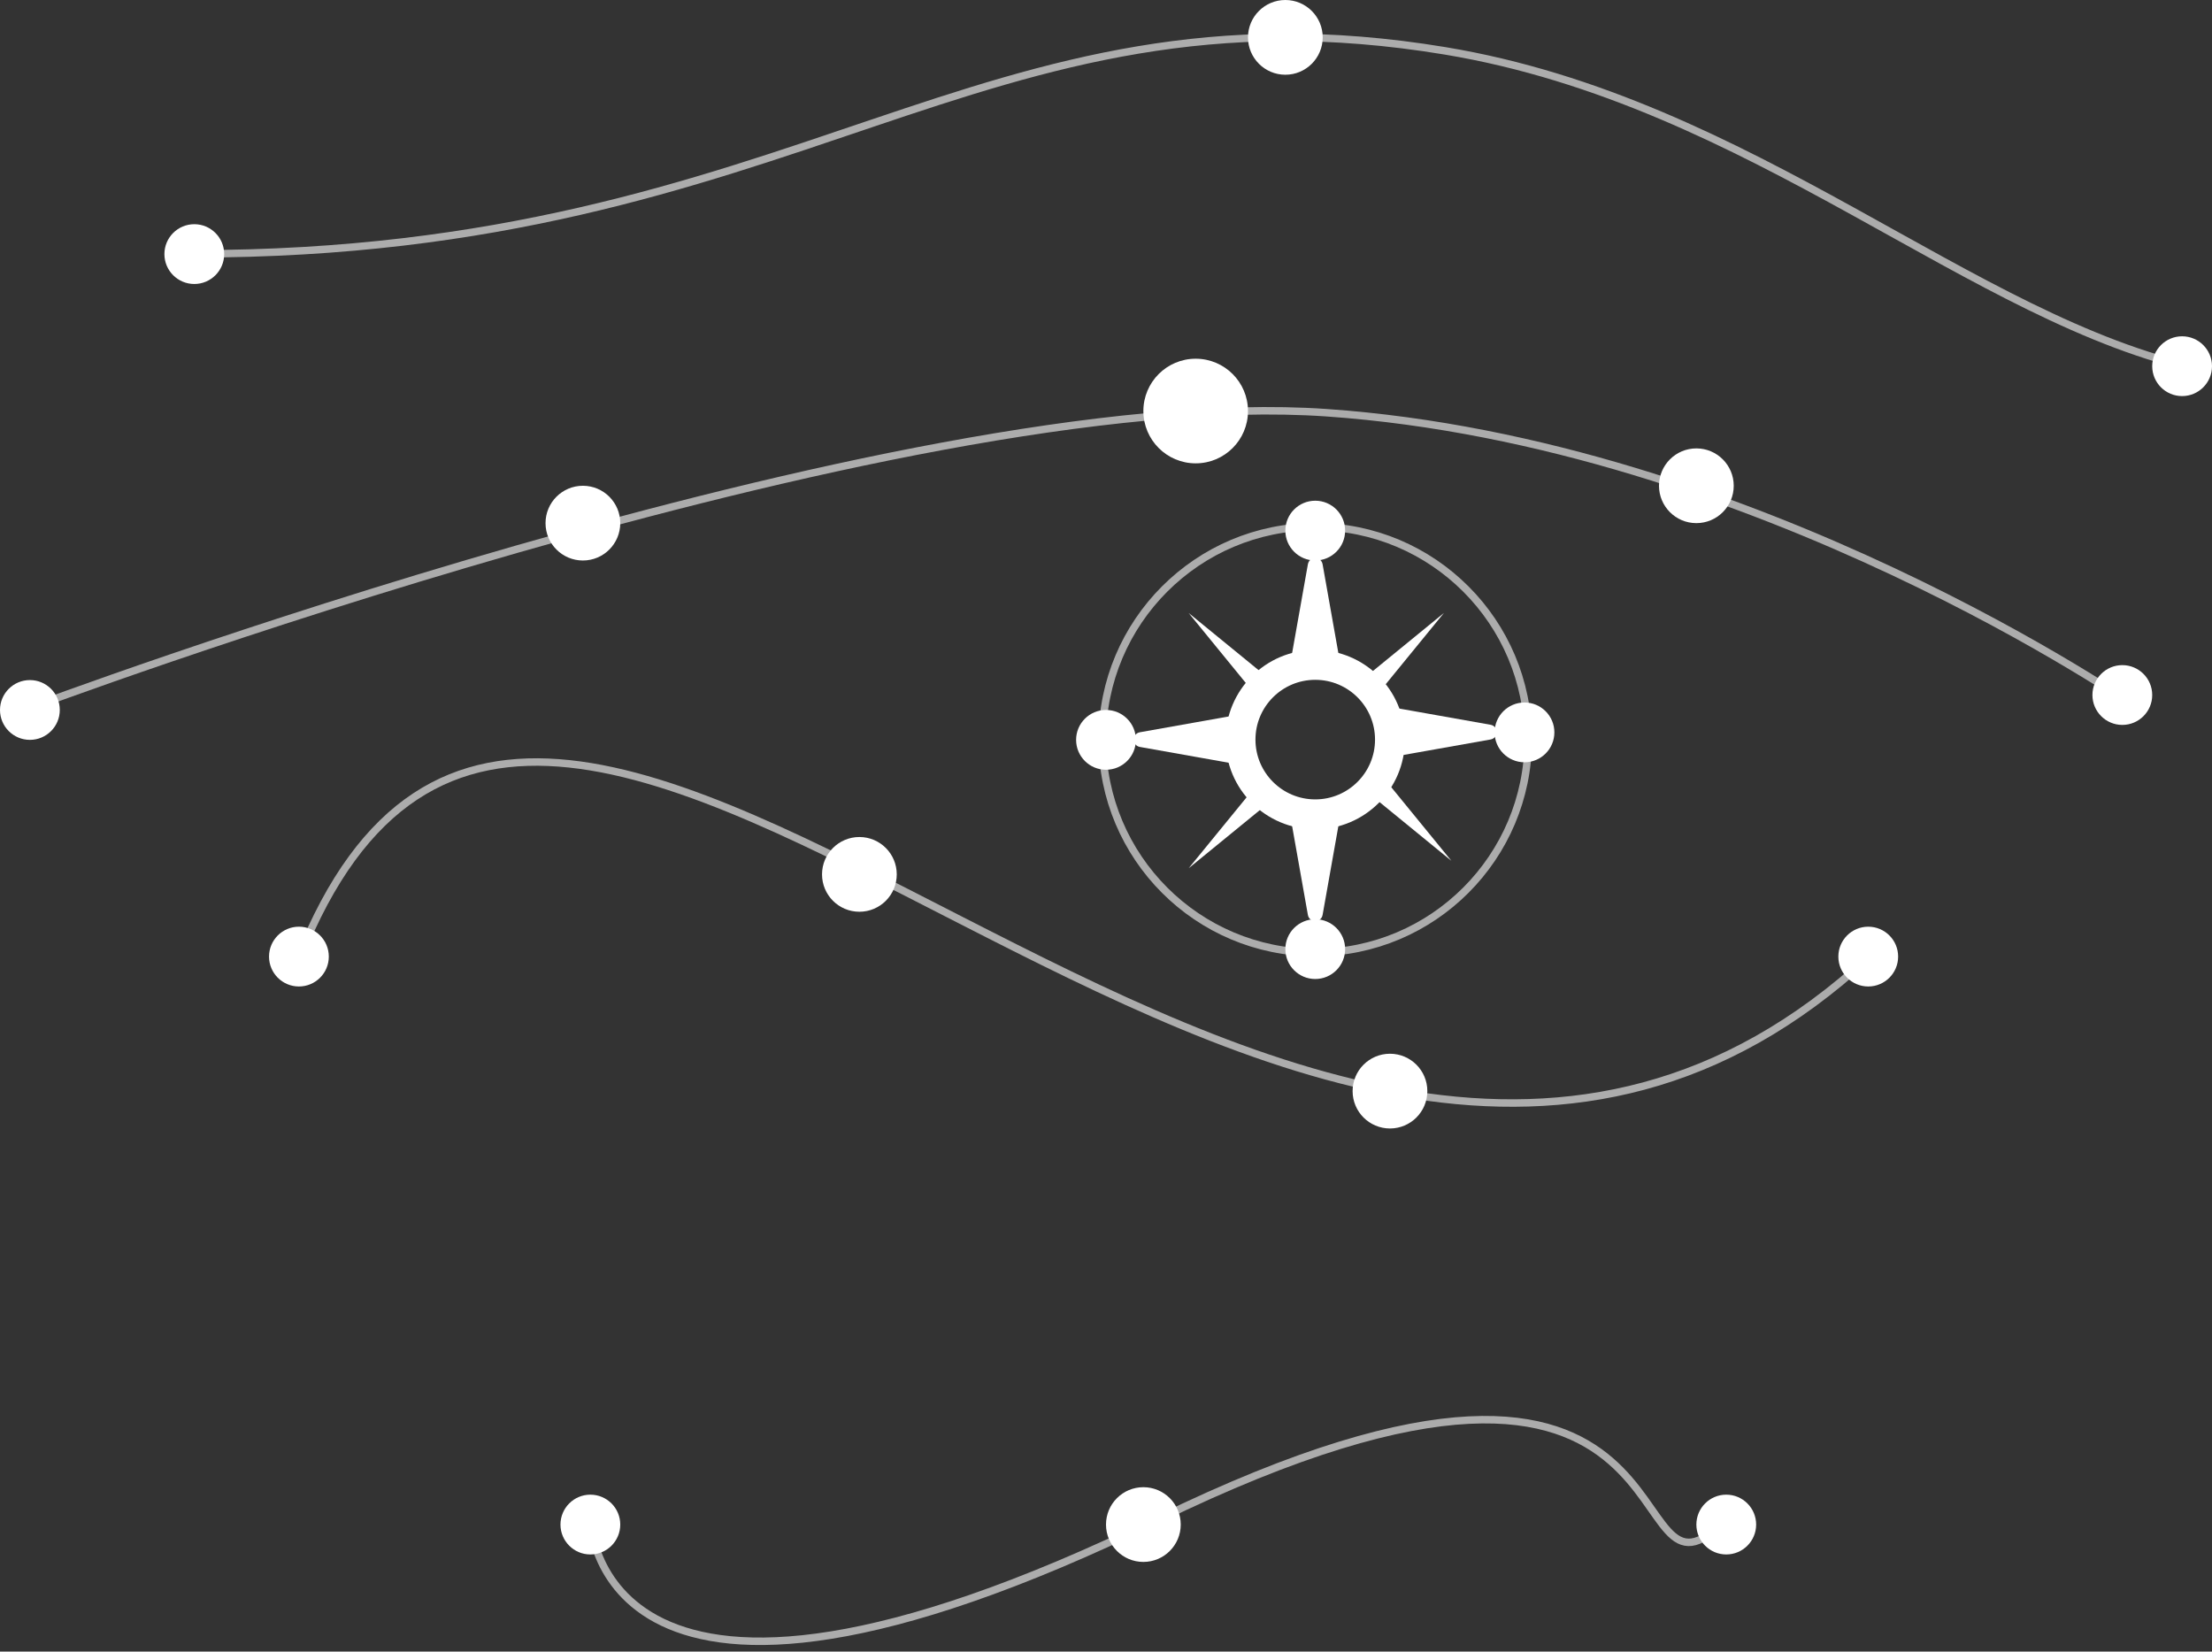 <svg width="296" height="221" viewBox="0 0 296 221" fill="none" xmlns="http://www.w3.org/2000/svg">
<rect x="0" y="0" width="296" height="221" fill="#333333" stroke="none"/>
<path d="M40 128.154C74 42.654 172 200.154 250 128.154" stroke="white" stroke-opacity="0.59"/>
<path d="M4 94.725C4 94.725 120 51.225 177.5 55.225C235 59.225 286 94.725 286 94.725" stroke="white" stroke-opacity="0.59"/>
<circle cx="176" cy="98.966" r="28.5" stroke="white" stroke-opacity="0.59"/>
<circle cx="4" cy="95" r="4" fill="white"/>
<circle cx="204" cy="98" r="4" fill="white"/>
<circle cx="148" cy="99" r="4" fill="white"/>
<circle cx="176" cy="71" r="4" fill="white"/>
<circle cx="176" cy="127" r="4" fill="white"/>
<circle cx="78" cy="70" r="5" fill="white"/>
<circle cx="160" cy="55" r="7" fill="white"/>
<circle cx="231" cy="204" r="4" fill="white"/>
<circle cx="292" cy="49" r="4" fill="white"/>
<circle cx="79" cy="204" r="4" fill="white"/>
<circle cx="26" cy="34" r="4" fill="white"/>
<circle cx="227" cy="65" r="5" fill="white"/>
<circle cx="115" cy="117" r="5" fill="white"/>
<circle cx="186" cy="146" r="5" fill="white"/>
<circle cx="153" cy="204" r="5" fill="white"/>
<circle cx="172" cy="5" r="5" fill="white"/>
<circle cx="176" cy="98.966" r="10" stroke="white" stroke-width="4"/>
<circle cx="250" cy="128" r="4" fill="white"/>
<circle cx="284" cy="93" r="4" fill="white"/>
<circle cx="40" cy="128" r="4" fill="white"/>
<path d="M79 203.284C79 203.284 79.409 240.041 155 203.284C230.591 166.527 215.455 219.24 231 203.284" stroke="white" stroke-opacity="0.59"/>
<path d="M26 33.966C107 33.966 131 -3.534 193.364 6.802C234.488 13.618 264 42.965 294.5 49.465" stroke="white" stroke-opacity="0.59"/>
<path d="M175.015 75.508C175.211 74.408 176.789 74.408 176.985 75.508L179.255 88.291C179.364 88.903 178.893 89.466 178.271 89.466H173.729C173.107 89.466 172.636 88.903 172.745 88.291L175.015 75.508Z" fill="white"/>
<path d="M152.542 99.95C151.442 99.755 151.442 98.176 152.542 97.981L165.325 95.71C165.938 95.601 166.5 96.072 166.5 96.695L166.5 101.236C166.5 101.859 165.938 102.33 165.325 102.221L152.542 99.95Z" fill="white"/>
<path d="M199.458 96.981C200.558 97.176 200.558 98.755 199.458 98.95L186.675 101.221C186.062 101.33 185.5 100.859 185.5 100.236L185.5 95.695C185.5 95.072 186.062 94.601 186.675 94.71L199.458 96.981Z" fill="white"/>
<path d="M176.985 122.423C176.789 123.523 175.211 123.523 175.015 122.423L172.745 109.64C172.636 109.028 173.107 108.465 173.729 108.465L178.271 108.465C178.893 108.465 179.364 109.028 179.255 109.64L176.985 122.423Z" fill="white"/>
<path d="M194.215 115.181L184.181 106.983L186.018 105.146L194.215 115.181Z" fill="white"/>
<path d="M159.061 82.026L169.095 90.224L167.258 92.061L159.061 82.026Z" fill="white"/>
<path d="M193.215 82.026L185.018 92.061L183.181 90.224L193.215 82.026Z" fill="white"/>
<path d="M159.061 116.181L167.258 106.146L169.095 107.983L159.061 116.181Z" fill="white"/>
</svg>
